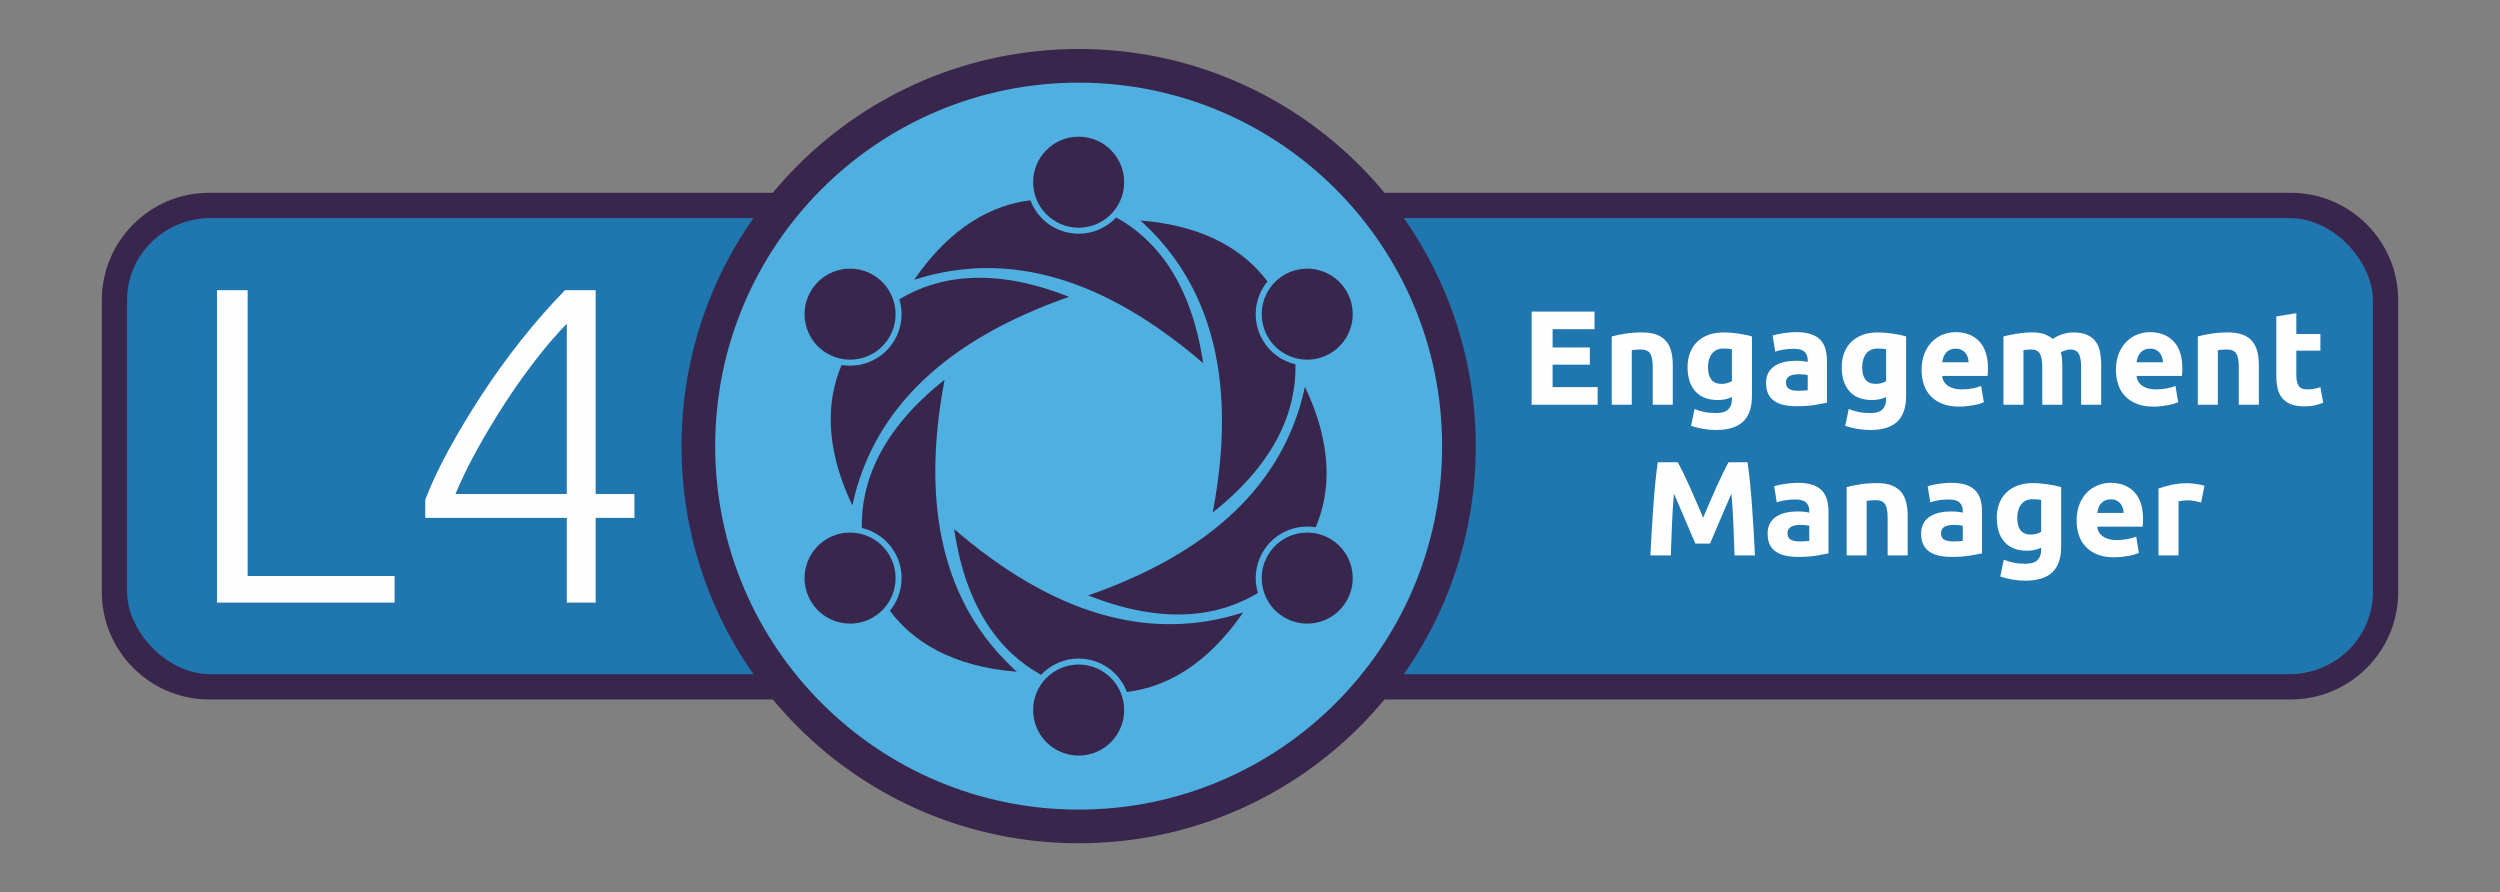 <?xml version="1.0" encoding="UTF-8"?>
<!DOCTYPE svg PUBLIC "-//W3C//DTD SVG 1.1//EN" "http://www.w3.org/Graphics/SVG/1.1/DTD/svg11.dtd">
<!-- Creator: CorelDRAW 2018 (64-Bit) -->
<svg xmlns="http://www.w3.org/2000/svg" xml:space="preserve" width="297mm" height="106mm" version="1.1" style="shape-rendering:geometricPrecision; text-rendering:geometricPrecision; image-rendering:optimizeQuality; fill-rule:evenodd; clip-rule:evenodd"
viewBox="0 0 29700 10600"
 xmlns:xlink="http://www.w3.org/1999/xlink">
 <rect x="0" y="0" width="29700" height="10600" fill="#808080" stroke="none"/>
 <defs>
  <style type="text/css">
   <![CDATA[
    .fil3 {fill:#50AFE1}
    .fil4 {fill:#38264C}
    .fil0 {fill:#38264C}
    .fil1 {fill:#2077B0}
    .fil2 {fill:#FEFEFE;fill-rule:nonzero}
   ]]>
  </style>
 </defs>
 <g id="Layer_x0020_1">
  <path class="fil0" d="M2483.36 2290.66l24733.27 0c350.57,0 669.07,143.2 899.76,373.9 230.7,230.69 373.9,549.19 373.9,899.76l0 3471.35c0,350.57 -143.2,669.07 -373.9,899.76 -230.69,230.7 -549.19,373.9 -899.76,373.9l-24733.27 0c-350.57,0 -669.07,-143.2 -899.76,-373.9 -230.7,-230.69 -373.9,-549.19 -373.9,-899.76l0 -3471.35c0,-350.57 143.2,-669.07 373.9,-899.76 230.69,-230.7 549.19,-373.9 899.76,-373.9z"/>
  <rect class="fil1" x="1509.7" y="2590.65" width="26680.59" height="5418.67" rx="994.57" ry="973.66"/>
  <polygon class="fil2" points="4687.82,6843.07 4687.82,7159.06 2577.67,7159.06 2577.67,3447.55 2941.86,3447.55 2941.86,6843.07 "/>
  <path id="1" class="fil2" d="M5052.02 5937.96c64.26,-171.38 154.42,-364.19 270.46,-578.42 116.04,-214.23 247.25,-433.81 393.64,-658.75 146.39,-224.94 305.28,-445.42 476.66,-661.43 171.38,-216.01 344.55,-413.28 519.51,-591.81l364.18 0 0 2420.78 460.59 0 0 283.86 -460.59 0 0 1006.87 -342.76 0 0 -1006.87 -1681.69 0 0 -214.23zm1681.69 -69.63l0 -2022.67c-124.97,127.65 -251.72,275.82 -380.26,442.74 -128.53,166.92 -250.82,340.98 -366.86,520.4 -116.04,179.41 -224.05,360.61 -324.02,541.82 -99.98,181.2 -183.88,354.36 -251.72,517.71l1322.86 0z"/>
  <path class="fil0" d="M12814.36 582c1302.79,0 2482.3,528.1 3336.1,1381.9 853.8,853.8 1381.9,2033.3 1381.9,3336.1 0,1302.8 -528.1,2482.3 -1381.9,3336.1 -853.8,853.8 -2033.31,1381.9 -3336.1,1381.9 -1302.8,0 -2482.3,-528.1 -3336.1,-1381.9 -853.8,-853.8 -1381.9,-2033.3 -1381.9,-3336.1 0,-1302.8 528.1,-2482.3 1381.9,-3336.1 853.8,-853.8 2033.3,-1381.9 3336.1,-1381.9z"/>
  <circle class="fil3" cx="12814.36" cy="5300" r="4318"/>
  <polygon class="fil2" points="18195.82,4808.16 18195.82,3701.53 18943.15,3701.53 18943.15,3910.72 18444.93,3910.72 18444.93,4127.89 18887.26,4127.89 18887.26,4332.29 18444.93,4332.29 18444.93,4598.97 18979.88,4598.97 18979.88,4808.16 "/>
  <path id="1" class="fil2" d="M19147.55 3996.95c40.45,-11.71 92.62,-22.62 156.49,-32.74 63.88,-10.11 130.95,-15.17 201.21,-15.17 71.33,0 130.68,9.32 178.05,27.95 47.37,18.63 84.9,44.98 112.58,79.04 27.68,34.07 47.37,74.52 59.08,121.37 11.71,46.84 17.57,99 17.57,156.49l0 474.27 -237.93 0 0 -445.53c0,-76.65 -10.12,-130.94 -30.34,-162.88 -20.23,-31.93 -58.02,-47.9 -113.38,-47.9 -17.04,0 -35.13,0.79 -54.3,2.39 -19.16,1.6 -36.19,3.46 -51.1,5.59l0 648.33 -237.93 0 0 -811.21z"/>
  <path id="2" class="fil2" d="M20290.91 4361.04c0,133.07 53.76,199.61 161.29,199.61 24.48,0 47.37,-3.2 68.66,-9.59 21.29,-6.38 39.39,-13.84 54.3,-22.35l0 -380.06c-11.71,-2.13 -25.55,-3.99 -41.52,-5.59 -15.97,-1.59 -34.6,-2.39 -55.89,-2.39 -62.81,0 -109.65,20.76 -140.53,62.28 -30.87,41.51 -46.31,94.21 -46.31,158.09zm522.18 341.73c0,137.33 -34.87,239.26 -104.6,305.8 -69.73,66.53 -177.51,99.8 -323.36,99.8 -51.1,0 -102.2,-4.52 -153.3,-13.57 -51.1,-9.05 -98.47,-21.03 -142.12,-35.93l41.52 -199.61c37.26,14.9 76.38,26.61 117.37,35.13 40.98,8.52 87.56,12.78 139.72,12.78 68.14,0 116.31,-14.91 144.52,-44.72 28.21,-29.8 42.32,-68.13 42.32,-114.97l0 -30.34c-25.55,11.71 -51.9,20.49 -79.05,26.35 -27.15,5.85 -56.69,8.78 -88.63,8.78 -116.03,0 -204.93,-34.33 -266.67,-103 -61.75,-68.66 -92.62,-164.74 -92.62,-288.23 0,-61.75 9.58,-117.91 28.74,-168.47 19.17,-50.57 47.11,-93.95 83.84,-130.15 36.73,-36.19 81.71,-64.14 134.93,-83.83 53.23,-19.7 113.38,-29.55 180.45,-29.55 28.74,0 58.29,1.33 88.63,4 30.34,2.66 60.41,6.12 90.22,10.38 29.81,4.25 58.29,9.31 85.43,15.17 27.15,5.85 51.37,11.97 72.66,18.36l0 705.82z"/>
  <path id="3" class="fil2" d="M21357.62 4642.09c23.42,0 45.78,-0.54 67.07,-1.6 21.29,-1.07 38.33,-2.66 51.1,-4.79l0 -180.45c-9.58,-2.13 -23.95,-4.26 -43.12,-6.39 -19.16,-2.12 -36.72,-3.19 -52.69,-3.19 -22.36,0 -43.38,1.33 -63.08,3.99 -19.69,2.66 -36.99,7.72 -51.9,15.17 -14.9,7.45 -26.61,17.57 -35.13,30.34 -8.51,12.78 -12.77,28.75 -12.77,47.91 0,37.26 12.51,63.08 37.52,77.45 25.02,14.37 59.35,21.56 103,21.56zm-19.16 -696.24c70.26,0 128.81,7.98 175.66,23.95 46.84,15.97 84.36,38.86 112.57,68.67 28.22,29.81 48.18,66 59.89,108.59 11.71,42.58 17.56,89.95 17.56,142.12l0 495.03c-34.06,7.45 -81.44,16.23 -142.12,26.35 -60.68,10.11 -134.14,15.17 -220.37,15.17 -54.29,0 -103.53,-4.8 -147.71,-14.38 -44.18,-9.58 -82.24,-25.28 -114.17,-47.1 -31.94,-21.83 -56.43,-50.31 -73.46,-85.44 -17.03,-35.13 -25.55,-78.24 -25.55,-129.34 0,-48.97 9.85,-90.49 29.54,-124.56 19.7,-34.07 46.05,-61.21 79.05,-81.44 33,-20.23 70.79,-34.86 113.38,-43.91 42.58,-9.05 86.76,-13.58 132.54,-13.58 30.87,0 58.28,1.33 82.23,4 23.96,2.66 43.39,6.12 58.29,10.38l0 -22.36c0,-40.45 -12.24,-72.92 -36.73,-97.41 -24.48,-24.49 -67.07,-36.73 -127.75,-36.73 -40.45,0 -80.37,2.93 -119.76,8.78 -39.39,5.86 -73.46,14.11 -102.2,24.76l-30.34 -191.63c13.84,-4.26 31.14,-8.78 51.9,-13.57 20.75,-4.79 43.38,-9.05 67.86,-12.78 24.49,-3.72 50.3,-6.92 77.45,-9.58 27.15,-2.66 54.56,-3.99 82.24,-3.99z"/>
  <path id="4" class="fil2" d="M22122.52 4361.04c0,133.07 53.76,199.61 161.29,199.61 24.48,0 47.37,-3.2 68.66,-9.59 21.29,-6.38 39.39,-13.84 54.3,-22.35l0 -380.06c-11.71,-2.13 -25.55,-3.99 -41.52,-5.59 -15.97,-1.59 -34.6,-2.39 -55.89,-2.39 -62.81,0 -109.65,20.76 -140.53,62.28 -30.87,41.51 -46.31,94.21 -46.31,158.09zm522.18 341.73c0,137.33 -34.87,239.26 -104.6,305.8 -69.73,66.53 -177.51,99.8 -323.36,99.8 -51.1,0 -102.2,-4.52 -153.3,-13.57 -51.1,-9.05 -98.47,-21.03 -142.12,-35.93l41.52 -199.61c37.26,14.9 76.38,26.61 117.37,35.13 40.98,8.52 87.56,12.78 139.72,12.78 68.14,0 116.31,-14.91 144.52,-44.72 28.21,-29.8 42.32,-68.13 42.32,-114.97l0 -30.34c-25.55,11.71 -51.9,20.49 -79.05,26.35 -27.15,5.85 -56.69,8.78 -88.63,8.78 -116.03,0 -204.93,-34.33 -266.67,-103 -61.75,-68.66 -92.62,-164.74 -92.62,-288.23 0,-61.75 9.58,-117.91 28.74,-168.47 19.17,-50.57 47.11,-93.95 83.84,-130.15 36.73,-36.19 81.71,-64.14 134.93,-83.83 53.23,-19.7 113.38,-29.55 180.45,-29.55 28.74,0 58.29,1.33 88.63,4 30.34,2.66 60.41,6.12 90.22,10.38 29.81,4.25 58.29,9.31 85.43,15.17 27.15,5.85 51.37,11.97 72.66,18.36l0 705.82z"/>
  <path id="5" class="fil2" d="M22828.34 4394.57c0,-74.52 11.44,-139.73 34.33,-195.62 22.89,-55.89 52.96,-102.46 90.23,-139.72 37.26,-37.26 80.1,-65.47 128.54,-84.64 48.44,-19.16 98.21,-28.74 149.31,-28.74 119.23,0 213.45,36.46 282.65,109.39 69.19,72.92 103.79,180.18 103.79,321.77 0,13.83 -0.53,29 -1.59,45.51 -1.07,16.5 -2.13,31.13 -3.2,43.91l-539.74 0c5.32,48.97 28.21,87.83 68.67,116.57 40.45,28.74 94.74,43.12 162.88,43.12 43.64,0 86.49,-4 128.54,-11.98 42.06,-7.98 76.39,-17.83 103,-29.54l31.94 193.22c-12.77,6.39 -29.81,12.77 -51.1,19.16 -21.29,6.39 -44.98,11.98 -71.06,16.77 -26.08,4.79 -54.03,8.78 -83.84,11.98 -29.8,3.19 -59.61,4.79 -89.42,4.79 -75.59,0 -141.32,-11.18 -197.21,-33.54 -55.89,-22.35 -102.2,-52.96 -138.93,-91.82 -36.73,-38.86 -63.88,-84.9 -81.44,-138.13 -17.57,-53.23 -26.35,-110.71 -26.35,-172.46zm558.9 -91.02c-1.06,-20.23 -4.52,-39.92 -10.38,-59.09 -5.85,-19.16 -14.9,-36.19 -27.14,-51.09 -12.25,-14.91 -27.68,-27.15 -46.31,-36.73 -18.63,-9.58 -41.79,-14.37 -69.47,-14.37 -26.61,0 -49.5,4.52 -68.66,13.57 -19.16,9.05 -35.13,21.02 -47.91,35.93 -12.77,14.9 -22.62,32.2 -29.54,51.9 -6.92,19.69 -11.98,39.65 -15.17,59.88l314.58 0z"/>
  <path id="6" class="fil2" d="M24262.33 4362.63c0,-76.65 -9.85,-130.94 -29.55,-162.88 -19.69,-31.93 -53.49,-47.9 -101.4,-47.9 -14.9,0 -30.34,0.79 -46.31,2.39 -15.96,1.6 -31.4,3.46 -46.31,5.59l0 648.33 -237.93 0 0 -811.21c20.23,-5.32 43.91,-10.91 71.06,-16.77 27.15,-5.85 55.89,-11.18 86.23,-15.97 30.34,-4.79 61.48,-8.51 93.42,-11.17 31.94,-2.67 63.34,-4 94.21,-4 60.69,0 109.92,7.72 147.72,23.16 37.79,15.43 68.93,33.8 93.41,55.09 34.07,-24.48 73.19,-43.65 117.37,-57.49 44.18,-13.84 84.9,-20.76 122.16,-20.76 67.07,0 122.16,9.32 165.28,27.95 43.11,18.63 77.45,44.98 103,79.04 25.55,34.07 43.11,74.52 52.69,121.37 9.58,46.84 14.38,99 14.38,156.49l0 474.27 -237.94 0 0 -445.53c0,-76.65 -9.85,-130.94 -29.54,-162.88 -19.7,-31.93 -53.5,-47.9 -101.4,-47.9 -12.78,0 -30.61,3.19 -53.5,9.58 -22.89,6.39 -41.78,14.37 -56.69,23.95 7.46,24.49 12.25,50.3 14.38,77.45 2.13,27.15 3.19,56.16 3.19,87.03l0 458.3 -237.93 0 0 -445.53z"/>
  <path id="7" class="fil2" d="M25137.41 4394.57c0,-74.52 11.44,-139.73 34.33,-195.62 22.89,-55.89 52.96,-102.46 90.23,-139.72 37.26,-37.26 80.1,-65.47 128.54,-84.64 48.44,-19.16 98.21,-28.74 149.31,-28.74 119.23,0 213.45,36.46 282.65,109.39 69.19,72.92 103.79,180.18 103.79,321.77 0,13.83 -0.53,29 -1.59,45.51 -1.07,16.5 -2.13,31.13 -3.2,43.91l-539.74 0c5.32,48.97 28.21,87.83 68.67,116.57 40.45,28.74 94.74,43.12 162.88,43.12 43.64,0 86.49,-4 128.54,-11.98 42.06,-7.98 76.39,-17.83 103,-29.54l31.94 193.22c-12.77,6.39 -29.81,12.77 -51.1,19.16 -21.29,6.39 -44.98,11.98 -71.06,16.77 -26.08,4.79 -54.03,8.78 -83.84,11.98 -29.8,3.19 -59.61,4.79 -89.42,4.79 -75.59,0 -141.32,-11.18 -197.21,-33.54 -55.89,-22.35 -102.2,-52.96 -138.93,-91.82 -36.73,-38.86 -63.88,-84.9 -81.44,-138.13 -17.57,-53.23 -26.35,-110.71 -26.35,-172.46zm558.9 -91.02c-1.06,-20.23 -4.52,-39.92 -10.38,-59.09 -5.85,-19.16 -14.9,-36.19 -27.14,-51.09 -12.25,-14.91 -27.68,-27.15 -46.31,-36.73 -18.63,-9.58 -41.79,-14.37 -69.47,-14.37 -26.61,0 -49.5,4.52 -68.66,13.57 -19.16,9.05 -35.13,21.02 -47.91,35.93 -12.77,14.9 -22.62,32.2 -29.54,51.9 -6.92,19.69 -11.98,39.65 -15.17,59.88l314.58 0z"/>
  <path id="8" class="fil2" d="M26109.9 3996.95c40.45,-11.71 92.62,-22.62 156.49,-32.74 63.88,-10.11 130.95,-15.17 201.21,-15.17 71.33,0 130.68,9.32 178.05,27.95 47.37,18.63 84.9,44.98 112.58,79.04 27.68,34.07 47.37,74.52 59.08,121.37 11.71,46.84 17.57,99 17.57,156.49l0 474.27 -237.93 0 0 -445.53c0,-76.65 -10.12,-130.94 -30.34,-162.88 -20.23,-31.93 -58.02,-47.9 -113.38,-47.9 -17.04,0 -35.13,0.79 -54.3,2.39 -19.16,1.6 -36.19,3.46 -51.1,5.59l0 648.33 -237.93 0 0 -811.21z"/>
  <path id="9" class="fil2" d="M27042.48 3759.02l237.93 -38.33 0 247.52 285.84 0 0 198.01 -285.84 0 0 295.42c0,50.03 8.78,89.96 26.35,119.76 17.56,29.81 52.96,44.72 106.19,44.72 25.55,0 51.9,-2.4 79.05,-7.19 27.14,-4.79 51.89,-11.44 74.25,-19.96l33.53 185.24c-28.74,11.71 -60.68,21.82 -95.81,30.34 -35.13,8.51 -78.24,12.77 -129.34,12.77 -64.94,0 -118.71,-8.78 -161.29,-26.35 -42.58,-17.56 -76.65,-42.05 -102.2,-73.45 -25.55,-31.41 -43.38,-69.47 -53.49,-114.18 -10.12,-44.71 -15.17,-94.21 -15.17,-148.51l0 -705.81z"/>
  <path id="10" class="fil2" d="M19932.41 5491.62c19.17,35.13 41.26,78.51 66.54,130.14 25.02,51.64 51.1,107.53 78.25,167.68 27.41,60.14 54.29,121.62 80.9,184.43 26.89,62.81 51.9,121.9 75.32,177.26 23.42,-55.36 48.71,-114.45 75.32,-177.26 26.62,-62.81 53.5,-124.29 80.91,-184.43 27.15,-60.15 53.23,-116.04 78.25,-167.68 25.28,-51.63 47.37,-95.01 66.53,-130.14l226.76 0c10.65,73.46 20.49,155.69 29.54,246.72 9.05,91.02 17.03,185.76 23.95,284.24 6.92,98.47 13.31,197.21 19.17,296.22 5.85,99 10.91,192.15 15.17,279.45l-242.73 0c-3.19,-107.52 -7.45,-224.63 -12.77,-351.31 -5.32,-126.69 -13.31,-254.44 -23.96,-383.25 -19.16,44.71 -40.45,94.22 -64.14,148.51 -23.42,54.29 -46.57,108.59 -69.73,162.88 -22.88,54.29 -44.97,106.19 -66.27,155.69 -21.55,49.51 -39.65,91.82 -54.56,126.96l-174.05 0c-14.91,-35.14 -33.01,-77.45 -54.56,-126.96 -21.3,-49.5 -43.39,-101.4 -66.27,-155.69 -23.16,-54.29 -46.31,-108.59 -69.73,-162.88 -23.43,-54.29 -44.98,-103.8 -64.15,-148.51 -10.64,128.81 -18.63,256.56 -23.95,383.25 -5.32,126.68 -9.58,243.79 -12.77,351.31l-242.73 0c4.26,-87.3 9.32,-180.45 15.17,-279.45 5.86,-99.01 12.25,-197.75 19.16,-296.22 6.92,-98.48 14.91,-193.22 23.96,-284.24 9.05,-91.03 18.89,-173.26 29.54,-246.72l237.93 0z"/>
  <path id="11" class="fil2" d="M21375.98 6432.18c23.42,0 45.78,-0.54 67.07,-1.6 21.29,-1.07 38.33,-2.66 51.1,-4.79l0 -180.45c-9.58,-2.13 -23.95,-4.26 -43.12,-6.39 -19.16,-2.12 -36.72,-3.19 -52.69,-3.19 -22.36,0 -43.38,1.33 -63.08,3.99 -19.69,2.66 -36.99,7.72 -51.9,15.17 -14.9,7.45 -26.61,17.57 -35.13,30.34 -8.51,12.78 -12.77,28.75 -12.77,47.91 0,37.26 12.51,63.08 37.52,77.45 25.02,14.37 59.35,21.56 103,21.56zm-19.16 -696.24c70.26,0 128.81,7.98 175.66,23.95 46.84,15.97 84.36,38.86 112.57,68.67 28.22,29.81 48.18,66 59.89,108.59 11.71,42.58 17.56,89.95 17.56,142.12l0 495.03c-34.06,7.45 -81.44,16.23 -142.12,26.35 -60.68,10.11 -134.14,15.17 -220.37,15.17 -54.29,0 -103.53,-4.8 -147.71,-14.38 -44.18,-9.58 -82.24,-25.28 -114.17,-47.1 -31.94,-21.83 -56.43,-50.31 -73.46,-85.44 -17.03,-35.13 -25.55,-78.24 -25.55,-129.34 0,-48.97 9.85,-90.49 29.54,-124.56 19.7,-34.07 46.05,-61.21 79.05,-81.44 33,-20.23 70.79,-34.86 113.38,-43.91 42.58,-9.05 86.76,-13.58 132.54,-13.58 30.87,0 58.28,1.33 82.23,4 23.96,2.66 43.39,6.12 58.29,10.38l0 -22.36c0,-40.45 -12.24,-72.92 -36.73,-97.41 -24.48,-24.49 -67.07,-36.73 -127.75,-36.73 -40.45,0 -80.37,2.93 -119.76,8.78 -39.39,5.86 -73.46,14.11 -102.2,24.76l-30.34 -191.63c13.84,-4.26 31.14,-8.78 51.9,-13.57 20.75,-4.79 43.38,-9.05 67.86,-12.78 24.49,-3.72 50.3,-6.92 77.45,-9.58 27.15,-2.66 54.56,-3.99 82.24,-3.99z"/>
  <path id="12" class="fil2" d="M21938.08 5787.04c40.45,-11.71 92.62,-22.62 156.49,-32.74 63.88,-10.11 130.95,-15.17 201.21,-15.17 71.33,0 130.68,9.32 178.05,27.95 47.37,18.63 84.9,44.98 112.58,79.04 27.68,34.07 47.37,74.52 59.08,121.37 11.71,46.84 17.57,99 17.57,156.49l0 474.27 -237.93 0 0 -445.53c0,-76.65 -10.12,-130.94 -30.34,-162.88 -20.23,-31.93 -58.02,-47.9 -113.38,-47.9 -17.04,0 -35.13,0.79 -54.3,2.39 -19.16,1.6 -36.19,3.46 -51.1,5.59l0 648.33 -237.93 0 0 -811.21z"/>
  <path id="13" class="fil2" d="M23199.61 6432.18c23.42,0 45.78,-0.54 67.07,-1.6 21.29,-1.07 38.33,-2.66 51.1,-4.79l0 -180.45c-9.58,-2.13 -23.95,-4.26 -43.12,-6.39 -19.16,-2.12 -36.72,-3.19 -52.69,-3.19 -22.36,0 -43.38,1.33 -63.08,3.99 -19.69,2.66 -36.99,7.72 -51.9,15.17 -14.9,7.45 -26.61,17.57 -35.13,30.34 -8.51,12.78 -12.77,28.75 -12.77,47.91 0,37.26 12.51,63.08 37.52,77.45 25.02,14.37 59.35,21.56 103,21.56zm-19.16 -696.24c70.26,0 128.81,7.98 175.66,23.95 46.84,15.97 84.36,38.86 112.57,68.67 28.22,29.81 48.18,66 59.89,108.59 11.71,42.58 17.56,89.95 17.56,142.12l0 495.03c-34.06,7.45 -81.44,16.23 -142.12,26.35 -60.68,10.11 -134.14,15.17 -220.37,15.17 -54.29,0 -103.53,-4.8 -147.71,-14.38 -44.18,-9.58 -82.24,-25.28 -114.17,-47.1 -31.94,-21.83 -56.43,-50.31 -73.46,-85.44 -17.03,-35.13 -25.55,-78.24 -25.55,-129.34 0,-48.97 9.85,-90.49 29.54,-124.56 19.7,-34.07 46.05,-61.21 79.05,-81.44 33,-20.23 70.79,-34.86 113.38,-43.91 42.58,-9.05 86.76,-13.58 132.54,-13.58 30.87,0 58.28,1.33 82.23,4 23.96,2.66 43.39,6.12 58.29,10.38l0 -22.36c0,-40.45 -12.24,-72.92 -36.73,-97.41 -24.48,-24.49 -67.07,-36.73 -127.75,-36.73 -40.45,0 -80.37,2.93 -119.76,8.78 -39.39,5.86 -73.46,14.11 -102.2,24.76l-30.34 -191.63c13.84,-4.26 31.14,-8.78 51.9,-13.57 20.75,-4.79 43.38,-9.05 67.86,-12.78 24.49,-3.72 50.3,-6.92 77.45,-9.58 27.15,-2.66 54.56,-3.99 82.24,-3.99z"/>
  <path id="14" class="fil2" d="M23964.51 6151.13c0,133.07 53.76,199.61 161.29,199.61 24.48,0 47.37,-3.2 68.66,-9.59 21.29,-6.38 39.39,-13.84 54.3,-22.35l0 -380.06c-11.71,-2.13 -25.55,-3.99 -41.52,-5.59 -15.97,-1.59 -34.6,-2.39 -55.89,-2.39 -62.81,0 -109.65,20.76 -140.53,62.28 -30.87,41.51 -46.31,94.21 -46.31,158.09zm522.18 341.73c0,137.33 -34.87,239.26 -104.6,305.8 -69.73,66.53 -177.51,99.8 -323.36,99.8 -51.1,0 -102.2,-4.52 -153.3,-13.57 -51.1,-9.05 -98.47,-21.03 -142.12,-35.93l41.52 -199.61c37.26,14.9 76.38,26.61 117.37,35.13 40.98,8.52 87.56,12.78 139.72,12.78 68.14,0 116.31,-14.91 144.52,-44.72 28.21,-29.8 42.32,-68.13 42.32,-114.97l0 -30.34c-25.55,11.71 -51.9,20.49 -79.05,26.35 -27.15,5.85 -56.69,8.78 -88.63,8.78 -116.03,0 -204.93,-34.33 -266.67,-103 -61.75,-68.66 -92.62,-164.74 -92.62,-288.23 0,-61.75 9.58,-117.91 28.74,-168.47 19.17,-50.57 47.11,-93.95 83.84,-130.15 36.73,-36.19 81.71,-64.14 134.93,-83.83 53.23,-19.7 113.38,-29.55 180.45,-29.55 28.74,0 58.29,1.33 88.63,4 30.34,2.66 60.41,6.12 90.22,10.38 29.81,4.25 58.29,9.31 85.43,15.17 27.15,5.85 51.37,11.97 72.66,18.36l0 705.82z"/>
  <path id="15" class="fil2" d="M24670.33 6184.66c0,-74.52 11.44,-139.73 34.33,-195.62 22.89,-55.89 52.96,-102.46 90.23,-139.72 37.26,-37.26 80.1,-65.47 128.54,-84.64 48.44,-19.16 98.21,-28.74 149.31,-28.74 119.23,0 213.45,36.46 282.65,109.39 69.19,72.92 103.79,180.18 103.79,321.77 0,13.83 -0.53,29 -1.59,45.51 -1.07,16.5 -2.13,31.13 -3.2,43.91l-539.74 0c5.32,48.97 28.21,87.83 68.67,116.57 40.45,28.74 94.74,43.12 162.88,43.12 43.64,0 86.49,-4 128.54,-11.98 42.06,-7.98 76.39,-17.83 103,-29.54l31.94 193.22c-12.77,6.39 -29.81,12.77 -51.1,19.16 -21.29,6.39 -44.98,11.98 -71.06,16.77 -26.08,4.79 -54.03,8.78 -83.84,11.98 -29.8,3.19 -59.61,4.79 -89.42,4.79 -75.59,0 -141.32,-11.18 -197.21,-33.54 -55.89,-22.35 -102.2,-52.96 -138.93,-91.82 -36.73,-38.86 -63.88,-84.9 -81.44,-138.13 -17.57,-53.23 -26.35,-110.71 -26.35,-172.46zm558.9 -91.02c-1.06,-20.23 -4.52,-39.92 -10.38,-59.09 -5.85,-19.16 -14.9,-36.19 -27.14,-51.09 -12.25,-14.91 -27.68,-27.15 -46.31,-36.73 -18.63,-9.58 -41.79,-14.37 -69.47,-14.37 -26.61,0 -49.5,4.52 -68.66,13.57 -19.16,9.05 -35.13,21.02 -47.91,35.93 -12.77,14.9 -22.62,32.2 -29.54,51.9 -6.92,19.69 -11.98,39.65 -15.17,59.88l314.58 0z"/>
  <path id="16" class="fil2" d="M26149.03 5969.08c-21.29,-5.32 -46.31,-10.91 -75.05,-16.76 -28.75,-5.86 -59.62,-8.79 -92.62,-8.79 -14.91,0 -32.74,1.33 -53.5,4 -20.76,2.66 -36.46,5.58 -47.11,8.78l0 641.94 -237.93 0 0 -795.24c42.58,-14.91 92.89,-29.01 150.91,-42.32 58.01,-13.31 122.69,-19.96 194.01,-19.96 12.78,0 28.22,0.8 46.31,2.4 18.1,1.59 36.2,3.72 54.3,6.38 18.1,2.67 36.19,5.86 54.29,9.58 18.1,3.73 33.54,8.26 46.31,13.58l-39.92 196.41z"/>
  <g id="_1036610688">
   <path class="fil4" d="M14293.16 4314.28c-140.01,-959.69 -565.79,-1475.25 -1032.78,-1730.85 -111.62,118.8 -270.15,193.01 -446.02,193.01 -262.26,0 -485.96,-164.99 -573.04,-396.83 -442.81,52.69 -938.81,301.42 -1381.32,944.46 1126.72,-363.66 2271.7,-9.85 3433.16,990.21zm-1478.8 -2690.51c298.63,0 540.71,242.08 540.71,540.71 0,298.63 -242.08,540.71 -540.71,540.71 -298.62,0 -540.71,-242.08 -540.71,-540.71 0,-298.63 242.09,-540.71 540.71,-540.71z"/>
   <path class="fil4" d="M12700.1 3526.46c-901.11,-358.59 -1560.5,-247.63 -2015.34,28.99 47.06,156.07 32.07,330.46 -55.86,482.77 -131.14,227.13 -385.88,338.36 -630.19,297.85 -175.78,409.83 -208.37,963.75 127.27,1668.49 248.42,-1157.59 1127.32,-1972.28 2574.12,-2478.1zm-3069.45 -64.57c149.32,-258.62 480.01,-347.23 738.62,-197.92 258.62,149.32 347.23,480.01 197.92,738.62 -149.32,258.62 -480.01,347.23 -738.62,197.92 -258.62,-149.32 -347.23,-480.01 -197.92,-738.62z"/>
   <path class="fil4" d="M11221.3 4512.18c-761.11,601.09 -994.71,1227.62 -982.57,1759.84 158.7,37.27 302.23,137.45 390.17,289.76 131.13,227.13 100.08,503.35 -57.16,694.68 267.04,357.15 730.45,662.33 1508.59,724.03 -878.29,-793.93 -1144.38,-1962.43 -859.03,-3468.31zm-1590.65 2625.93c-149.31,-258.61 -60.7,-589.3 197.92,-738.62 258.61,-149.31 589.3,-60.7 738.62,197.92 149.31,258.61 60.7,589.3 -197.92,738.62 -258.61,149.31 -589.3,60.7 -738.62,-197.92z"/>
   <path class="fil4" d="M11335.56 6285.72c140.01,959.69 565.79,1475.25 1032.78,1730.85 111.63,-118.8 270.15,-193.01 446.02,-193.01 262.27,0 485.96,164.99 573.04,396.83 442.81,-52.69 938.81,-301.42 1381.32,-944.46 -1126.72,363.66 -2271.7,9.85 -3433.16,-990.21zm1478.8 2690.51c-298.62,0 -540.71,-242.08 -540.71,-540.71 0,-298.63 242.09,-540.71 540.71,-540.71 298.63,0 540.71,242.08 540.71,540.71 0,298.63 -242.08,540.71 -540.71,540.71z"/>
   <path class="fil4" d="M12928.62 7073.54c901.12,358.59 1560.5,247.64 2015.34,-28.99 -47.06,-156.07 -32.07,-330.46 55.87,-482.77 131.13,-227.13 385.87,-338.36 630.18,-297.85 175.78,-409.83 208.37,-963.75 -127.26,-1668.49 -248.42,1157.59 -1127.33,1972.28 -2574.13,2478.1zm3069.45 64.57c-149.32,258.62 -480.01,347.23 -738.62,197.92 -258.62,-149.32 -347.23,-480.01 -197.92,-738.62 149.32,-258.62 480.01,-347.23 738.62,-197.92 258.62,149.32 347.23,480.01 197.92,738.62z"/>
   <path class="fil4" d="M14407.42 6087.82c761.11,-601.09 994.71,-1227.62 982.57,-1759.84 -158.69,-37.27 -302.23,-137.45 -390.16,-289.76 -131.14,-227.13 -100.09,-503.35 57.15,-694.68 -267.04,-357.15 -730.45,-662.33 -1508.59,-724.03 878.29,793.94 1144.38,1962.43 859.03,3468.31zm1590.65 -2625.93c149.31,258.61 60.7,589.3 -197.92,738.62 -258.61,149.31 -589.3,60.7 -738.62,-197.92 -149.31,-258.61 -60.7,-589.3 197.92,-738.62 258.61,-149.31 589.3,-60.7 738.62,197.92z"/>
  </g>
 </g>
</svg>
